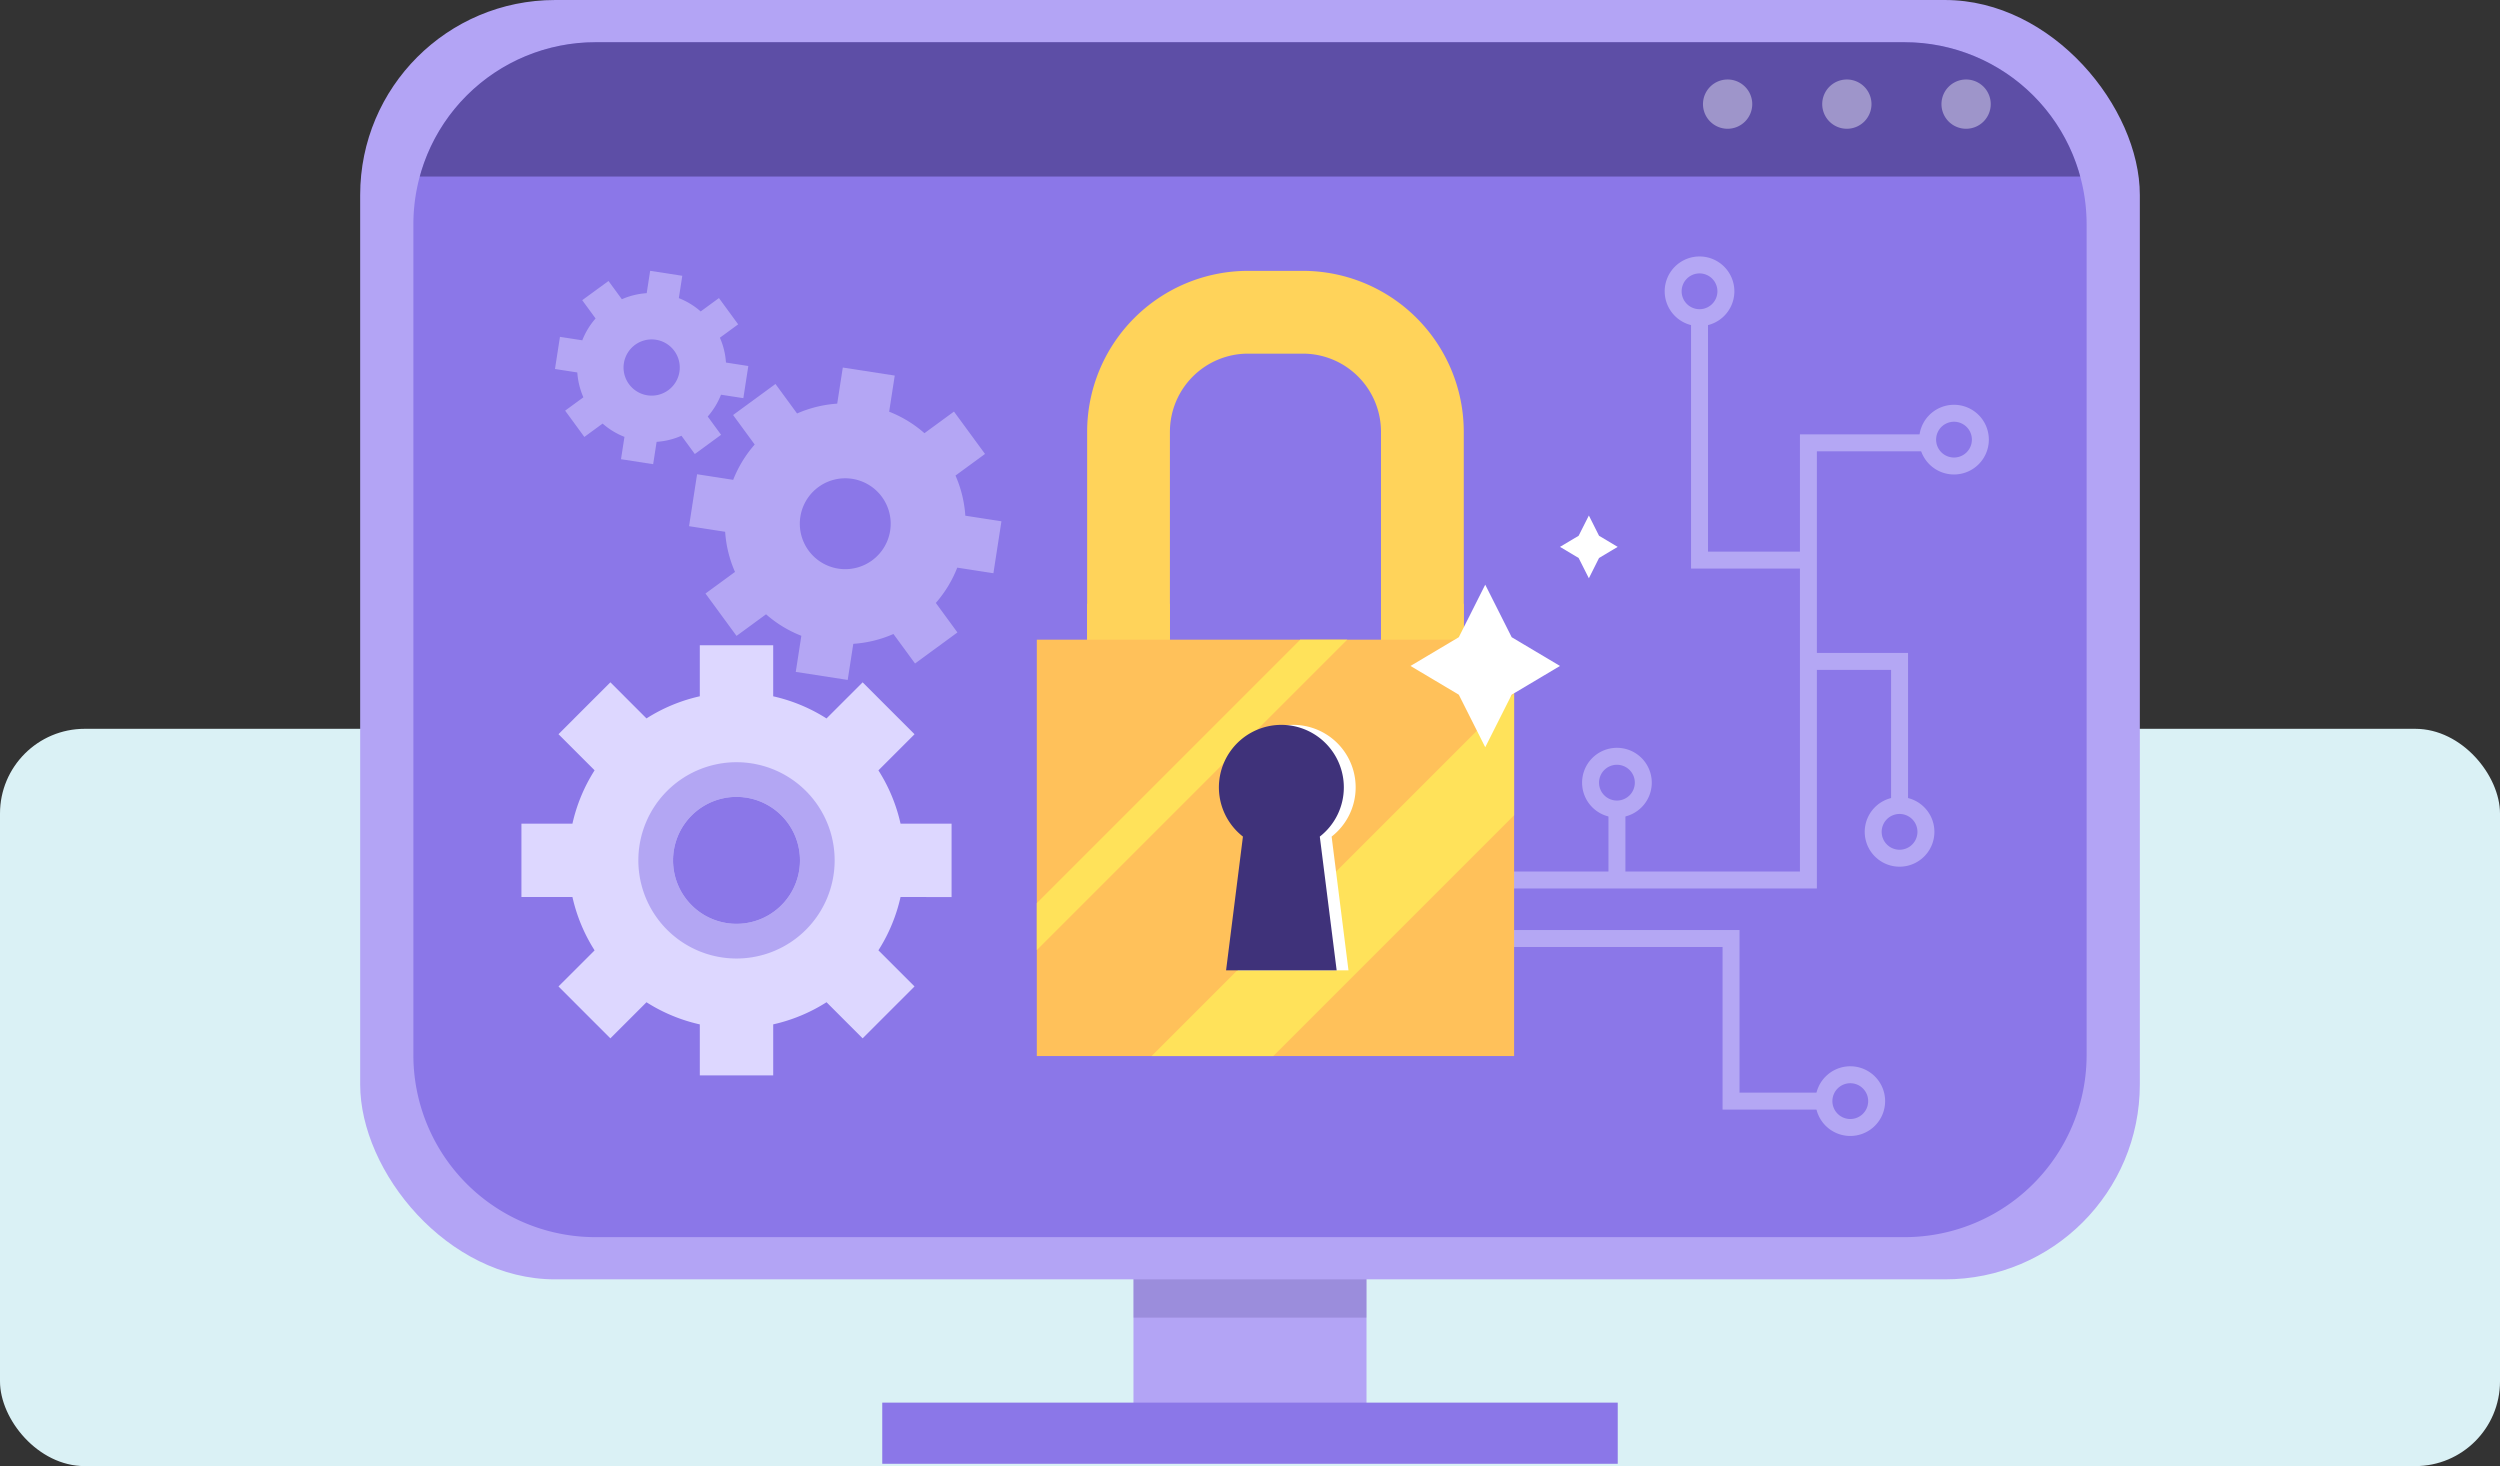 <svg xmlns="http://www.w3.org/2000/svg" xmlns:xlink="http://www.w3.org/1999/xlink" width="295" height="173" viewBox="0 0 295 173">
  <rect x="0" y="0" width="295" height="173" fill="#333333" stroke="none"/>
  <defs>
    <clipPath id="clip-path">
      <rect id="Rectángulo_45198" data-name="Rectángulo 45198" width="295" height="173" transform="translate(1125 9042)" fill="#fff" stroke="#707070" stroke-width="1"/>
    </clipPath>
    <clipPath id="clip-path-2">
      <path id="Rectángulo_45190" data-name="Rectángulo 45190" d="M21.482,0H175.96a21.481,21.481,0,0,1,21.481,21.481v98.036A21.481,21.481,0,0,1,175.96,141H21.481A21.481,21.481,0,0,1,0,119.518V21.482A21.482,21.482,0,0,1,21.482,0Z" fill="none"/>
    </clipPath>
    <clipPath id="clip-path-3">
      <path id="Trazado_656010" data-name="Trazado 656010" d="M406.14,568.937h-6.476a19,19,0,0,1-18.983-18.983V516.041a19,19,0,0,1,18.983-18.983h6.476a19,19,0,0,1,18.983,18.983v33.914A19,19,0,0,1,406.14,568.937Zm-6.476-62.111a9.225,9.225,0,0,0-9.215,9.215v33.914a9.225,9.225,0,0,0,9.215,9.215h6.476a9.225,9.225,0,0,0,9.215-9.215V516.041a9.225,9.225,0,0,0-9.215-9.215Z" transform="translate(-380.681 -497.058)" fill="none"/>
    </clipPath>
    <clipPath id="clip-path-4">
      <rect id="Rectángulo_45197" data-name="Rectángulo 45197" width="56.32" height="49.131" fill="none"/>
    </clipPath>
  </defs>
  <g id="Enmascarar_grupo_101" data-name="Enmascarar grupo 101" transform="translate(-1125 -9042)" clip-path="url(#clip-path)">
    <rect id="Rectángulo_45378" data-name="Rectángulo 45378" width="295" height="87" rx="10" transform="translate(1125 9128)" fill="#daf1f5"/>
    <g id="Grupo_955649" data-name="Grupo 955649" transform="translate(909.769 8590.75)">
      <rect id="Rectángulo_45186" data-name="Rectángulo 45186" width="27.498" height="43.824" transform="translate(348.981 575.863)" fill="#b3a4f5"/>
      <rect id="Rectángulo_45187" data-name="Rectángulo 45187" width="210" height="150.964" rx="23" transform="translate(257.731 451.251)" fill="#b3a4f5"/>
      <path id="Rectángulo_45188" data-name="Rectángulo 45188" d="M21.482,0H175.96a21.481,21.481,0,0,1,21.481,21.481v98.036A21.481,21.481,0,0,1,175.96,141H21.481A21.481,21.481,0,0,1,0,119.518V21.482A21.482,21.482,0,0,1,21.482,0Z" transform="translate(264.01 456.233)" fill="#8b77e8"/>
      <g id="Grupo_955635" data-name="Grupo 955635" transform="translate(264.01 456.233)">
        <g id="Grupo_955634" data-name="Grupo 955634" clip-path="url(#clip-path-2)">
          <rect id="Rectángulo_45189" data-name="Rectángulo 45189" width="278.154" height="24.357" transform="translate(-12.895 -8.512)" fill="#3f327a" opacity="0.6"/>
        </g>
      </g>
      <rect id="Rectángulo_45191" data-name="Rectángulo 45191" width="86.786" height="7.216" transform="translate(319.338 616.76)" fill="#8b77e8"/>
      <rect id="Rectángulo_45192" data-name="Rectángulo 45192" width="27.498" height="4.516" transform="translate(348.981 602.214)" fill="#3f327a" opacity="0.2"/>
      <g id="Grupo_955639" data-name="Grupo 955639" transform="translate(276.761 483.211)">
        <g id="Grupo_955636" data-name="Grupo 955636" transform="translate(0 44.182)">
          <path id="Trazado_655993" data-name="Trazado 655993" d="M335.762,590.092v-8.661h-6.021a19.715,19.715,0,0,0-2.613-6.291l4.263-4.261-6.123-6.125-4.264,4.262a19.733,19.733,0,0,0-6.291-2.612v-6.021h-8.66V566.4a19.7,19.7,0,0,0-6.291,2.613l-4.262-4.262-6.124,6.123,4.262,4.263a19.722,19.722,0,0,0-2.614,6.291h-6.019v8.66h6.019a19.737,19.737,0,0,0,2.614,6.293l-4.261,4.259,6.123,6.125,4.262-4.261a19.688,19.688,0,0,0,6.292,2.614v6.017l8.66,0v-6.02a19.706,19.706,0,0,0,6.292-2.614l4.259,4.262,6.125-6.123-4.262-4.262a19.7,19.7,0,0,0,2.612-6.292Zm-25.378,3.157a7.487,7.487,0,1,1,7.488-7.487A7.487,7.487,0,0,1,310.384,593.249Z" transform="translate(-285.006 -560.382)" fill="#ddd7ff"/>
          <path id="Trazado_655994" data-name="Trazado 655994" d="M316.361,580.158a11.582,11.582,0,1,0,11.582,11.582A11.582,11.582,0,0,0,316.361,580.158Zm0,19.069a7.487,7.487,0,1,1,7.489-7.487A7.487,7.487,0,0,1,316.361,599.227Z" transform="translate(-290.984 -566.36)" fill="#8b77e8" opacity="0.5" style="mix-blend-mode: multiply;isolation: isolate"/>
        </g>
        <g id="Grupo_955637" data-name="Grupo 955637" transform="translate(19.774 11.405)" opacity="0.5">
          <path id="Trazado_655995" data-name="Trazado 655995" d="M349.265,537.68l.948-6.129-4.261-.659a14.1,14.1,0,0,0-1.161-4.738l3.484-2.549-3.662-5-3.484,2.55a14.114,14.114,0,0,0-4.165-2.537l.659-4.261-6.128-.948-.659,4.261a14.145,14.145,0,0,0-4.738,1.16l-2.549-3.482-5,3.663,2.55,3.483a14.11,14.11,0,0,0-2.538,4.166L314.3,526l-.947,6.128,4.259.66a14.129,14.129,0,0,0,1.162,4.739l-3.482,2.547,3.663,5,3.482-2.549a14.112,14.112,0,0,0,4.167,2.538l-.659,4.258,6.128.949.659-4.26a14.088,14.088,0,0,0,4.738-1.161l2.549,3.482,5-3.664-2.549-3.482A14.093,14.093,0,0,0,345,537.02Zm-18.3-.542a5.362,5.362,0,1,1,6.118-4.479A5.363,5.363,0,0,1,330.96,537.138Z" transform="translate(-313.348 -513.405)" fill="#ddd6ff"/>
        </g>
        <g id="Grupo_955638" data-name="Grupo 955638" transform="translate(3.96)" opacity="0.5">
          <path id="Trazado_655996" data-name="Trazado 655996" d="M312.906,512.079l.587-3.793-2.636-.408a8.751,8.751,0,0,0-.718-2.931l2.155-1.578-2.266-3.1-2.156,1.578a8.74,8.74,0,0,0-2.578-1.57l.408-2.637-3.791-.586-.408,2.637a8.713,8.713,0,0,0-2.931.718l-1.578-2.155-3.1,2.266,1.578,2.155a8.75,8.75,0,0,0-1.57,2.579l-2.635-.408-.587,3.792,2.635.408a8.739,8.739,0,0,0,.719,2.932l-2.155,1.577,2.267,3.1,2.155-1.578a8.713,8.713,0,0,0,2.578,1.571l-.408,2.635,3.793.587.408-2.636a8.7,8.7,0,0,0,2.932-.719l1.576,2.155,3.1-2.267-1.578-2.155a8.719,8.719,0,0,0,1.569-2.577Zm-11.326-.336a3.317,3.317,0,1,1,3.786-2.772A3.318,3.318,0,0,1,301.58,511.743Z" transform="translate(-290.682 -497.058)" fill="#ddd6ff"/>
        </g>
      </g>
      <path id="Trazado_655997" data-name="Trazado 655997" d="M510.815,467.6a2.907,2.907,0,1,1-2.907-2.907A2.907,2.907,0,0,1,510.815,467.6Z" transform="translate(-74.748 -4.063)" fill="#fff" opacity="0.4"/>
      <g id="Grupo_955640" data-name="Grupo 955640" transform="translate(416.183 460.628)">
        <path id="Trazado_655998" data-name="Trazado 655998" d="M490.648,467.6a2.907,2.907,0,1,1-2.907-2.907A2.907,2.907,0,0,1,490.648,467.6Z" transform="translate(-484.834 -464.691)" fill="#fff" opacity="0.4"/>
        <path id="Trazado_655999" data-name="Trazado 655999" d="M530.981,467.6a2.907,2.907,0,1,1-2.907-2.907A2.907,2.907,0,0,1,530.981,467.6Z" transform="translate(-497.026 -464.691)" fill="#fff" opacity="0.4"/>
      </g>
      <g id="Grupo_955641" data-name="Grupo 955641" transform="translate(388.858 482.513)" opacity="0.5">
        <path id="Trazado_656000" data-name="Trazado 656000" d="M445.671,577.73h39.765V526.144h14.07" transform="translate(-445.671 -505.153)" fill="none" stroke="#ddd7ff" stroke-miterlimit="10" stroke-width="2"/>
        <path id="Trazado_656001" data-name="Trazado 656001" d="M529.052,524.254a3.111,3.111,0,1,1-3.111-3.11A3.111,3.111,0,0,1,529.052,524.254Z" transform="translate(-468.996 -503.641)" fill="none" stroke="#ddd7ff" stroke-miterlimit="10" stroke-width="2"/>
        <path id="Trazado_656002" data-name="Trazado 656002" d="M519.845,590.587a3.111,3.111,0,1,1-3.111-3.11A3.111,3.111,0,0,1,519.845,590.587Z" transform="translate(-466.213 -523.693)" fill="none" stroke="#ddd7ff" stroke-miterlimit="10" stroke-width="2"/>
        <path id="Trazado_656003" data-name="Trazado 656003" d="M511.512,636.129a3.111,3.111,0,1,1-3.111-3.111A3.111,3.111,0,0,1,511.512,636.129Z" transform="translate(-463.694 -537.46)" fill="none" stroke="#ddd7ff" stroke-miterlimit="10" stroke-width="2"/>
        <path id="Trazado_656004" data-name="Trazado 656004" d="M486.014,499.168a3.111,3.111,0,1,1-3.111-3.11A3.111,3.111,0,0,1,486.014,499.168Z" transform="translate(-455.986 -496.058)" fill="none" stroke="#ddd7ff" stroke-miterlimit="10" stroke-width="2"/>
        <path id="Trazado_656005" data-name="Trazado 656005" d="M472.046,582.268a3.111,3.111,0,1,1-3.111-3.11A3.111,3.111,0,0,1,472.046,582.268Z" transform="translate(-451.764 -521.178)" fill="none" stroke="#ddd7ff" stroke-miterlimit="10" stroke-width="2"/>
        <path id="Trazado_656006" data-name="Trazado 656006" d="M502.665,563.112h10.757v17" transform="translate(-462.9 -516.328)" fill="none" stroke="#ddd7ff" stroke-miterlimit="10" stroke-width="2"/>
        <line id="Línea_141" data-name="Línea 141" y1="8.793" transform="translate(17.172 63.784)" fill="none" stroke="#ddd7ff" stroke-miterlimit="10" stroke-width="2"/>
        <path id="Trazado_656007" data-name="Trazado 656007" d="M452.755,609.977H478.45v19.187h10.218" transform="translate(-447.813 -530.495)" fill="none" stroke="#ddd7ff" stroke-miterlimit="10" stroke-width="2"/>
        <path id="Trazado_656008" data-name="Trazado 656008" d="M484.251,504.477v28.955H497.1" transform="translate(-457.334 -498.603)" fill="none" stroke="#ddd7ff" stroke-miterlimit="10" stroke-width="2"/>
      </g>
      <g id="Grupo_955648" data-name="Grupo 955648" transform="translate(337.575 483.211)">
        <g id="Grupo_955642" data-name="Grupo 955642" transform="translate(5.939)">
          <path id="Trazado_656009" data-name="Trazado 656009" d="M406.14,568.937h-6.476a19,19,0,0,1-18.983-18.983V516.041a19,19,0,0,1,18.983-18.983h6.476a19,19,0,0,1,18.983,18.983v33.914A19,19,0,0,1,406.14,568.937Zm-6.476-62.111a9.225,9.225,0,0,0-9.215,9.215v33.914a9.225,9.225,0,0,0,9.215,9.215h6.476a9.225,9.225,0,0,0,9.215-9.215V516.041a9.225,9.225,0,0,0-9.215-9.215Z" transform="translate(-380.681 -497.058)" fill="#ffd35a"/>
        </g>
        <g id="Grupo_955644" data-name="Grupo 955644" transform="translate(5.939)">
          <g id="Grupo_955643" data-name="Grupo 955643" clip-path="url(#clip-path-3)">
            <rect id="Rectángulo_45193" data-name="Rectángulo 45193" width="50.235" height="17.443" transform="translate(-2.297 39.281)" fill="#ffd35a" style="mix-blend-mode: multiply;isolation: isolate"/>
          </g>
        </g>
        <rect id="Rectángulo_45194" data-name="Rectángulo 45194" width="56.32" height="49.131" transform="translate(0 43.521)" fill="#ffc15a"/>
        <g id="Grupo_955646" data-name="Grupo 955646" transform="translate(0 43.521)">
          <g id="Grupo_955645" data-name="Grupo 955645" clip-path="url(#clip-path-4)">
            <rect id="Rectángulo_45195" data-name="Rectángulo 45195" width="107.448" height="3.921" transform="translate(-11.215 42.297) rotate(-45)" fill="#ffe25a"/>
            <rect id="Rectángulo_45196" data-name="Rectángulo 45196" width="107.448" height="10.159" transform="translate(4.58 58.092) rotate(-45)" fill="#ffe25a"/>
          </g>
        </g>
        <g id="Grupo_955647" data-name="Grupo 955647" transform="translate(21.487 53.584)">
          <path id="Trazado_656011" data-name="Trazado 656011" d="M419.706,581.229a7.371,7.371,0,1,0-11.906,5.8l-1.989,15.782h13.048l-1.988-15.781A7.353,7.353,0,0,0,419.706,581.229Z" transform="translate(-403.57 -573.858)" fill="#fff"/>
          <path id="Trazado_656012" data-name="Trazado 656012" d="M417.706,581.229a7.371,7.371,0,1,0-11.906,5.8l-1.989,15.782h13.048l-1.989-15.781A7.353,7.353,0,0,0,417.706,581.229Z" transform="translate(-402.965 -573.858)" fill="#3f327a"/>
        </g>
        <path id="Trazado_656013" data-name="Trazado 656013" d="M444.185,550.132l3.121,6.2,5.7,3.391-5.7,3.392-3.121,6.2-3.12-6.2-5.7-3.392,5.7-3.391Z" transform="translate(-391.271 -513.102)" fill="#fff"/>
        <path id="Trazado_656014" data-name="Trazado 656014" d="M464.059,538.434l1.2,2.391,2.2,1.311-2.2,1.311-1.2,2.394-1.207-2.394-2.2-1.311,2.2-1.311Z" transform="translate(-398.916 -509.566)" fill="#fff"/>
      </g>
    </g>
  </g>
</svg>
